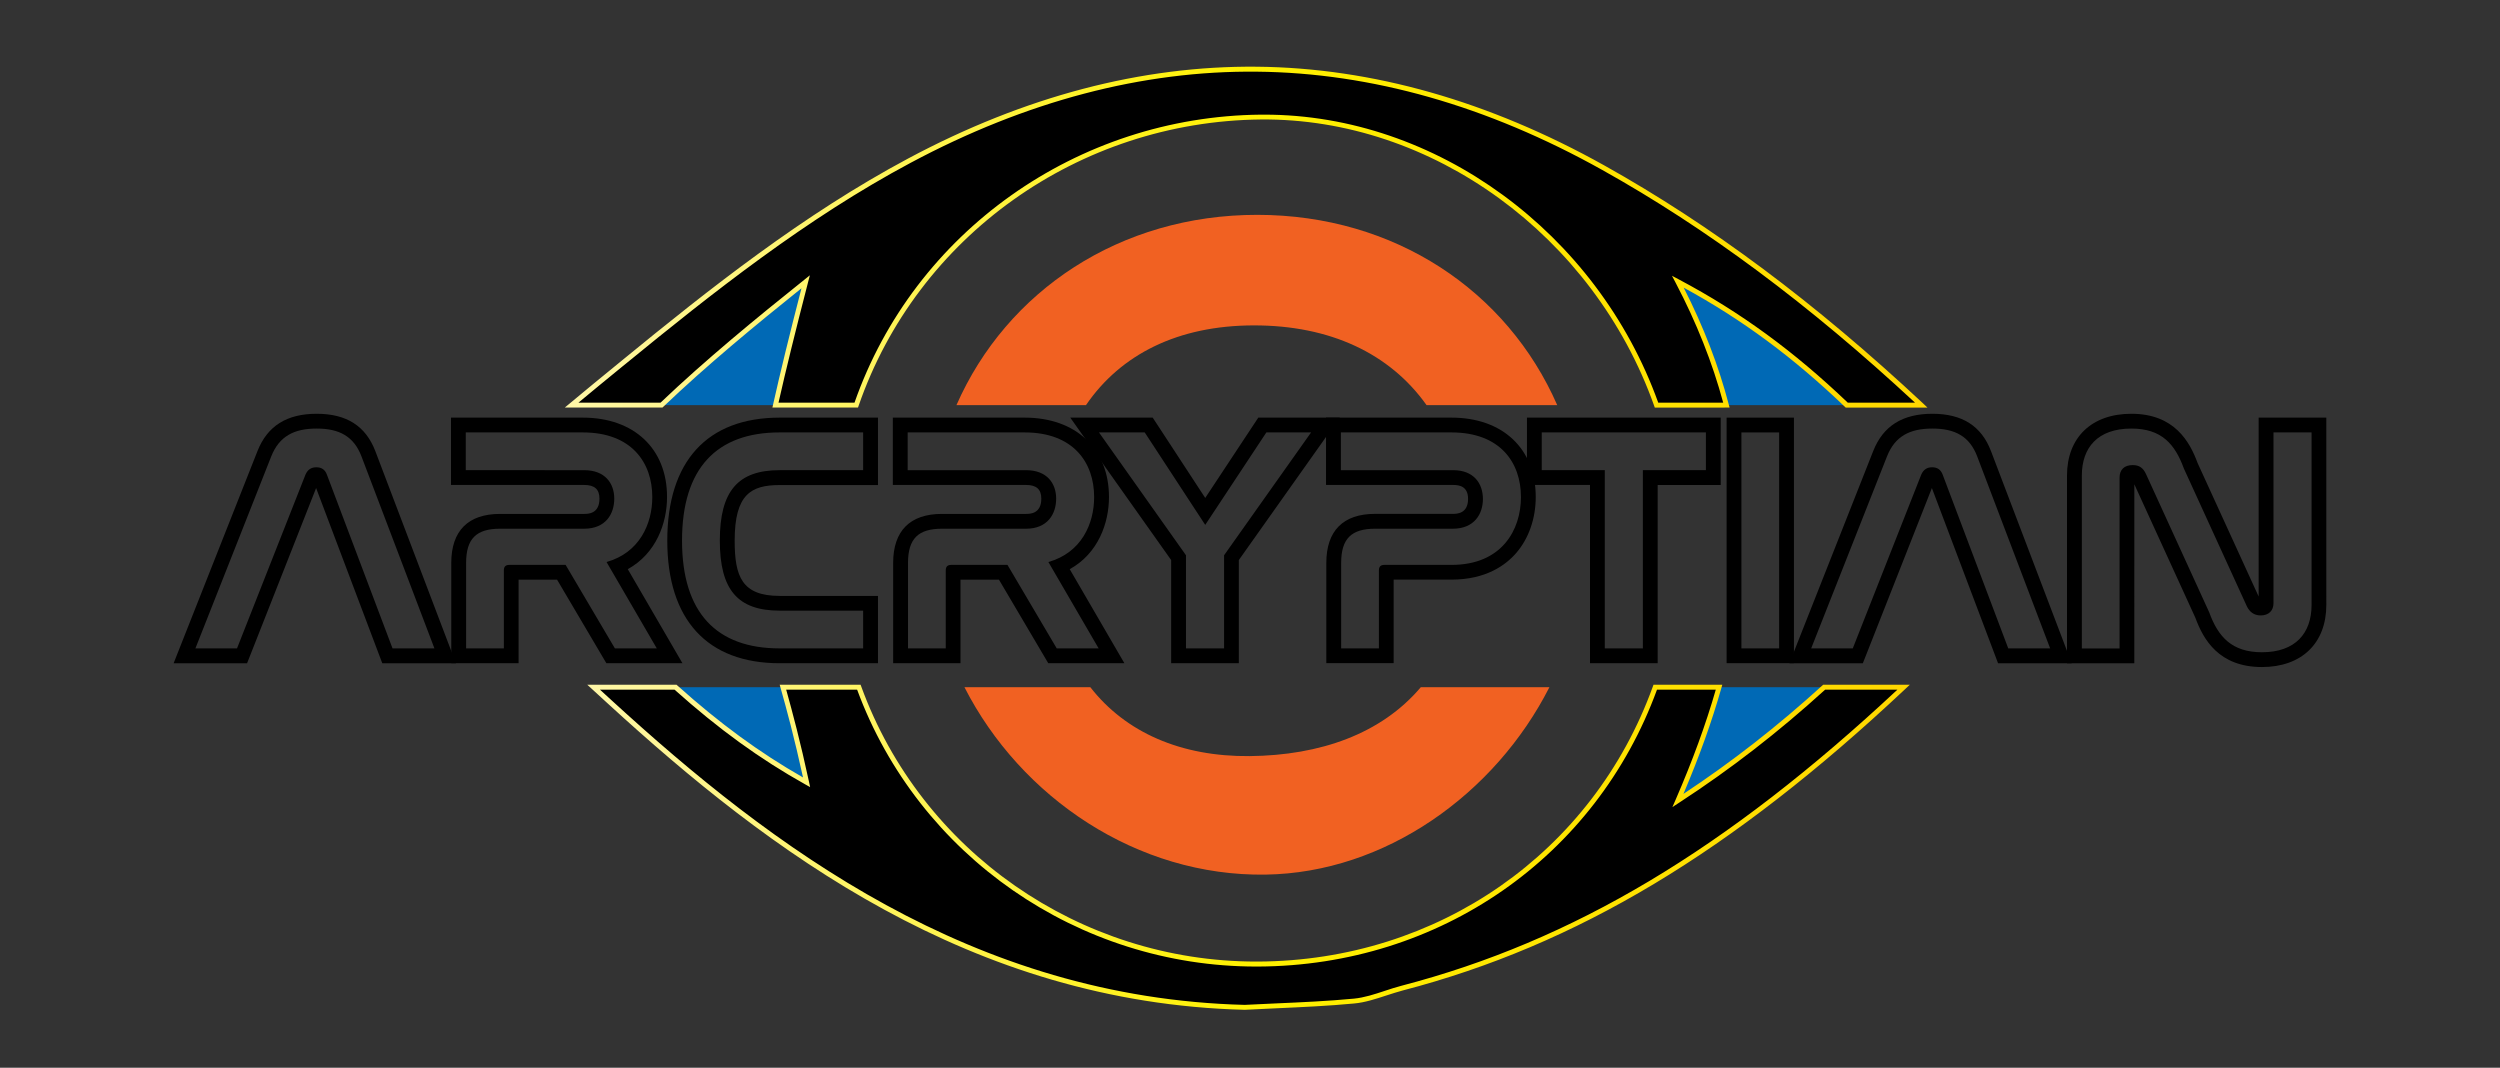 <?xml version="1.0" encoding="utf-8"?>
<!-- Generator: Adobe Illustrator 26.0.1, SVG Export Plug-In . SVG Version: 6.00 Build 0)  -->
<svg version="1.1" id="Layer_1" xmlns="http://www.w3.org/2000/svg" xmlns:xlink="http://www.w3.org/1999/xlink" x="0px" y="0px"
	 viewBox="0 0 512 218.67" style="enable-background:new 0 0 512 218.67;" xml:space="preserve">
<rect x="0" y="0" width="512" height="218.67" fill="#333333" stroke="none"/>
<style type="text/css">
	.st0{fill:#F16122;}
	.st1{fill:#0069B5;}
	.st2{fill:url(#SVGID_1_);}
	.st3{fill:url(#SVGID_00000053542555877121846790000003848857945329027985_);}
</style>
<g>
	<path class="st0" d="M222.41,82.97c7.12-10.42,18.86-16.31,34.35-16.33c15.65-0.02,27.88,5.75,35.4,16.33h26.76
		C308.66,59.54,285.65,44.03,257.53,44c-28.16-0.02-51.36,15.57-61.65,38.97H222.41z"/>
	<path class="st0" d="M290.98,140.74c-8.07,9.54-20.59,13.97-35.06,14.11c-14.03,0.13-25.39-4.83-32.62-14.11h-25.78
		c11.57,22.66,35.4,38.77,61.66,38.38c24.49-0.36,46.99-16.46,58.14-38.38H290.98z"/>
	<path class="st1" d="M378.21,82.97c-9.43-9.04-20.26-17.67-34.58-25.28c4.52,8.62,7.78,17.01,9.94,25.28H378.21z"/>
	<path class="st1" d="M352.07,140.74c-2.17,7.62-5.01,15.33-8.42,23.2c11.45-7.45,21.16-15.21,29.94-23.2H352.07z"/>
	<path class="st1" d="M158.81,82.97c1.56-6.99,3.6-15.25,6.18-25.25c-10.81,8.65-20.65,16.78-29.53,25.25H158.81z"/>
	<path class="st1" d="M138.37,140.74c7.82,7.02,16.46,13.67,26.84,19.48c-1.71-8-3.37-14.25-4.85-19.48H138.37z"/>
	<path d="M135.47,82.97c8.88-8.47,18.71-16.6,29.53-25.25c-2.58,10-4.62,18.27-6.18,25.25h16.54c11.74-33.99,44.3-58.61,82.85-58.99
		c36.31-0.36,69.01,25.09,81.04,58.99h14.32c-2.16-8.27-5.42-16.66-9.94-25.28c14.33,7.61,25.16,16.24,34.58,25.28h15.26
		c-19.88-18.55-41.17-35.26-65.19-48.66c-47.25-26.37-94.37-26.86-142.01-1.42c-21.25,11.34-39.97,26.1-58.57,41.33
		c-3.91,3.2-7.46,6.1-10.64,8.76H135.47z"/>
	<linearGradient id="SVGID_1_" gradientUnits="userSpaceOnUse" x1="115.665" y1="48.567" x2="394.752" y2="48.567">
		<stop  offset="0" style="stop-color:#FFF7A9"/>
		<stop  offset="0.5" style="stop-color:#FFF100"/>
		<stop  offset="1" style="stop-color:#FFD700"/>
	</linearGradient>
	<path class="st2" d="M394.75,83.48h-16.74l-0.15-0.14c-10.57-10.13-21.11-17.93-33.04-24.43c4.06,7.96,7.16,16.01,9.23,23.93
		l0.17,0.63H338.9l-0.12-0.34c-12.38-34.88-45.52-58.99-80.56-58.66c-37.29,0.37-70.4,23.94-82.38,58.65l-0.12,0.34h-17.53
		l0.14-0.62c1.45-6.48,3.3-14.07,5.81-23.8c-9.5,7.62-19.43,15.8-28.31,24.28l-0.15,0.14h-20l1.07-0.89
		c3.01-2.52,6.35-5.25,10.02-8.25l0.61-0.5c17.89-14.65,37.16-29.91,58.65-41.38c23.78-12.7,47.78-19.01,71.4-18.78
		c23.59,0.24,47.51,7.04,71.1,20.2c21.89,12.22,43.25,28.16,65.29,48.73L394.75,83.48z M378.42,82.46h13.77
		c-21.65-20.09-42.64-35.71-64.15-47.71c-23.44-13.08-47.2-19.84-70.62-20.07c-23.43-0.25-47.28,6.04-70.91,18.66
		c-21.41,11.43-40.63,26.66-58.49,41.27l-0.62,0.5c-3.24,2.65-6.22,5.09-8.94,7.36h16.81c9.24-8.8,19.59-17.29,29.41-25.14
		l1.18-0.95l-0.38,1.47c-2.61,10.11-4.54,17.96-6.04,24.62H175c12.22-34.93,45.61-58.62,83.21-58.99c0.25,0,0.5,0,0.75,0
		c35.09,0,68.13,24.14,80.65,58.99h13.3c-2.18-8.13-5.45-16.38-9.73-24.54l-0.76-1.45l1.45,0.77
		C356.42,63.91,367.4,71.93,378.42,82.46z"/>
	<path d="M373.6,140.74c-8.78,8-18.5,15.76-29.94,23.2c3.41-7.87,6.26-15.58,8.42-23.2h-13.06c-11.97,33.16-43.57,56.53-81.34,56.7
		c-37.68,0.17-69.62-23.36-81.76-56.7h-15.55c1.48,5.22,3.13,11.47,4.85,19.48c-10.38-5.8-19.02-12.46-26.84-19.48h-16.79
		c1.08,0.99,2.19,2.01,3.34,3.06c36.89,33.77,77.32,61.16,129.99,62.5c7.4-0.39,14.94-0.57,22.43-1.29
		c3.33-0.32,6.53-1.79,9.82-2.65c40.8-10.65,73.19-33.91,102.71-61.63H373.6z"/>
	
		<linearGradient id="SVGID_00000155864932230687967870000014427610171554474430_" gradientUnits="userSpaceOnUse" x1="120.28" y1="173.523" x2="391.144" y2="173.523">
		<stop  offset="0" style="stop-color:#FFF7A9"/>
		<stop  offset="0.5" style="stop-color:#FFF100"/>
		<stop  offset="1" style="stop-color:#FFD700"/>
	</linearGradient>
	<path style="fill:url(#SVGID_00000155864932230687967870000014427610171554474430_);" d="M254.93,206.81
		c-56.14-1.42-97.4-32.46-130.36-62.64l-4.3-3.94h18.28l0.14,0.13c8.67,7.78,16.89,13.8,25.77,18.86
		c-1.74-7.97-3.36-13.97-4.6-18.35l-0.18-0.64h16.57l0.12,0.33c12.29,33.76,44.77,56.37,80.9,56.37c0.13,0,0.26,0,0.39,0
		c36.82-0.17,68.56-22.29,80.86-56.37l0.12-0.33h14.09l-0.18,0.64c-1.97,6.93-4.52,14.06-7.78,21.72
		c9.97-6.59,19.3-13.88,28.48-22.23l0.15-0.13h17.74l-0.93,0.87c-35.58,33.41-67.32,52.46-102.93,61.75
		c-1.13,0.3-2.28,0.68-3.4,1.04c-2.11,0.69-4.28,1.41-6.5,1.62c-5.35,0.51-10.79,0.75-16.05,0.99
		C259.19,206.6,257.06,206.7,254.93,206.81z M122.88,141.25l2.38,2.18c32.82,30.05,73.9,60.95,129.66,62.37
		c2.09-0.11,4.23-0.21,6.37-0.3c5.25-0.23,10.67-0.47,16-0.98c2.11-0.2,4.23-0.9,6.28-1.58c1.13-0.37,2.29-0.76,3.46-1.06
		c35.12-9.16,66.48-27.88,101.55-60.63h-14.8c-9.6,8.73-19.37,16.29-29.86,23.12l-1.41,0.92l0.67-1.54
		c3.46-7.98,6.15-15.34,8.21-22.5h-12.04c-12.53,34.29-44.55,56.54-81.69,56.7c-0.13,0-0.26,0-0.39,0
		c-36.44,0-69.2-22.73-81.73-56.7h-14.53c1.27,4.54,2.92,10.71,4.67,18.86l0.23,1.09l-0.97-0.54c-9.28-5.19-17.8-11.36-26.79-19.41
		H122.88z"/>
	<path d="M64.86,87.77c4.59,0,7.6,1.57,9.17,5.7l14.94,39.32h-8.58L66.95,97.21c-0.39-1.05-1.11-1.51-2.16-1.51
		c-1.05,0-1.77,0.46-2.23,1.51l-14.02,35.58h-8.52l15.53-39.32C57.19,89.35,60.2,87.77,64.86,87.77 M64.86,84.74
		c-6.12,0-10.09,2.49-12.12,7.62L37.2,131.68l-1.64,4.15h4.46h8.52h2.06l0.76-1.92l13.38-33.96l12.81,33.92l0.74,1.96h2.1h8.58h4.4
		l-1.56-4.11L76.87,92.4C74.9,87.25,70.98,84.74,64.86,84.74L64.86,84.74z"/>
	<path d="M119.37,88.56c9.96,0,14.22,6.16,14.22,13.24c0,5.5-2.62,11.4-9.37,13.3l10.29,17.69h-8.58l-10.09-17.1H104.3
		c-0.72,0-1.11,0.33-1.11,1.11v15.99h-7.73v-17.5c0-4.98,2.1-7.01,6.95-7.01h17.23c4.39,0,6.16-3.01,6.16-6.16
		c0-3.15-1.9-5.83-6.16-5.83H95.39v-7.73H119.37 M119.37,85.53H95.39h-3.03v3.03v7.73v3.03h3.03h24.25c2.13,0,3.13,0.89,3.13,2.8
		c0,3.13-2.35,3.13-3.13,3.13H102.4c-6.53,0-9.98,3.47-9.98,10.04v17.5v3.03h3.03h7.73h3.03v-3.03v-14.07h7.88l9.21,15.61l0.88,1.49
		h1.73h8.58h5.27l-2.65-4.56l-8.54-14.69c5.85-3.24,8.04-9.47,8.04-14.78C136.63,91.91,129.85,85.53,119.37,85.53L119.37,85.53z"/>
	<path d="M176.77,88.56v7.73h-17.1c-8.52,0-12.25,4.26-12.25,14.42c0,10.09,3.67,14.35,12.25,14.35h17.1v7.73h-17.1
		c-12.91,0-19.99-7.27-19.99-22.08c0-14.87,7.14-22.15,19.99-22.15H176.77 M179.81,85.53h-3.03h-17.1
		c-14.84,0-23.02,8.94-23.02,25.18c0,16.2,8.18,25.12,23.02,25.12h17.1h3.03v-3.03v-7.73v-3.03h-3.03h-17.1
		c-7.75,0-9.22-3.98-9.22-11.32c0-9.52,3.38-11.38,9.22-11.38h17.1h3.03v-3.03v-7.73V85.53L179.81,85.53z"/>
	<path d="M209.86,88.56c9.96,0,14.22,6.16,14.22,13.24c0,5.5-2.62,11.4-9.37,13.3L225,132.79h-8.58l-10.09-17.1h-11.53
		c-0.72,0-1.11,0.33-1.11,1.11v15.99h-7.73v-17.5c0-4.98,2.1-7.01,6.95-7.01h17.23c4.39,0,6.16-3.01,6.16-6.16
		c0-3.15-1.9-5.83-6.16-5.83h-24.25v-7.73H209.86 M209.86,85.53h-23.98h-3.03v3.03v7.73v3.03h3.03h24.25c2.13,0,3.13,0.89,3.13,2.8
		c0,3.13-2.35,3.13-3.13,3.13h-17.23c-6.53,0-9.98,3.47-9.98,10.04v17.5v3.03h3.03h7.73h3.03v-3.03v-14.07h7.88l9.21,15.61
		l0.88,1.49h1.73H225h5.27l-2.65-4.56l-8.54-14.69c5.85-3.24,8.04-9.47,8.04-14.78C227.12,91.91,220.34,85.53,209.86,85.53
		L209.86,85.53z"/>
	<path d="M268.51,88.56l-17.82,25.16v19.07h-7.8v-19.07l-17.82-25.16h9.37l12.39,18.94l12.52-18.94H268.51 M274.37,85.53h-5.87
		h-9.17h-1.63l-0.9,1.36l-9.97,15.09l-9.86-15.08l-0.9-1.37h-1.64h-9.37h-5.87l3.39,4.79l17.27,24.38v18.1v3.03h3.03h7.8h3.03v-3.03
		v-18.1l17.27-24.38L274.37,85.53L274.37,85.53z"/>
	<path d="M297.27,88.56c9.96,0,14.22,6.16,14.22,13.24c0,6.68-3.87,13.89-14.22,13.89h-13.76c-0.72,0-1.11,0.33-1.11,1.11v15.99
		h-7.73v-17.5c0-4.98,2.1-7.01,6.95-7.01h15.92c4.39,0,6.16-3.01,6.16-6.09c0-3.21-1.9-5.9-6.09-5.9h-23v-7.73H297.27 M297.27,85.53
		H274.6h-3.03v3.03v7.73v3.03h3.03h23c1.31,0,3.06,0.3,3.06,2.86c0,3.06-2.35,3.06-3.13,3.06h-15.92c-6.53,0-9.98,3.47-9.98,10.04
		v17.5v3.03h3.03h7.73h3.03v-3.03v-14.07h11.84c7.09,0,11.15-2.99,13.3-5.5c2.55-2.98,3.96-7.04,3.96-11.43
		C314.53,91.91,307.75,85.53,297.27,85.53L297.27,85.53z"/>
	<path d="M349.37,88.56v7.73h-12.91v36.5h-7.8v-36.5h-12.91v-7.73H349.37 M352.4,85.53h-3.03h-33.62h-3.03v3.03v7.73v3.03h3.03h9.88
		v33.47v3.03h3.03h7.8h3.03v-3.03V99.33h9.88h3.03v-3.03v-7.73V85.53L352.4,85.53z"/>
	<path d="M364.37,88.56v44.23h-7.73V88.56H364.37 M367.4,85.53h-3.03h-7.73h-3.03v3.03v44.23v3.03h3.03h7.73h3.03v-3.03V88.56V85.53
		L367.4,85.53z"/>
	<path d="M395.76,87.77c4.59,0,7.6,1.57,9.17,5.7l14.94,39.32h-8.58l-13.43-35.58c-0.39-1.05-1.11-1.51-2.16-1.51
		c-1.05,0-1.77,0.46-2.23,1.51l-14.02,35.58h-8.52l15.53-39.32C388.09,89.35,391.1,87.77,395.76,87.77 M395.76,84.74
		c-6.12,0-10.09,2.49-12.12,7.62l-15.53,39.32l-1.64,4.15h4.46h8.52h2.06l0.76-1.92l13.38-33.96l12.81,33.92l0.74,1.96h2.1h8.58h4.4
		l-1.56-4.11L407.76,92.4C405.8,87.25,401.87,84.74,395.76,84.74L395.76,84.74z"/>
	<path d="M436.51,87.77c6.16,0,8.91,3.15,10.75,8.19l12.91,28.24c0.52,1.05,1.38,1.84,2.82,1.84c1.64,0,2.62-0.98,2.62-2.49V88.56
		h7.8v35.32c0,5.83-3.34,9.7-10.16,9.7c-6.16,0-8.98-3.15-10.81-8.19l-12.91-28.24c-0.59-1.31-1.38-1.9-2.75-1.9
		c-1.77,0-2.69,0.98-2.69,2.56v34.99h-7.73V97.41C426.36,91.64,429.63,87.77,436.51,87.77 M436.51,84.74
		c-8.14,0-13.19,4.85-13.19,12.67v35.39v3.03h3.03h7.73h3.03v-3.03V99.18l12.51,27.36c1.6,4.36,4.77,10.07,13.62,10.07
		c8.14,0,13.19-4.88,13.19-12.73V88.56v-3.03h-3.03h-7.8h-3.03v3.03v33.61l-12.51-27.36C448.46,90.45,445.3,84.74,436.51,84.74
		L436.51,84.74z"/>
</g>
<g>
</g>
<g>
</g>
<g>
</g>
<g>
</g>
<g>
</g>
<g>
</g>
</svg>
